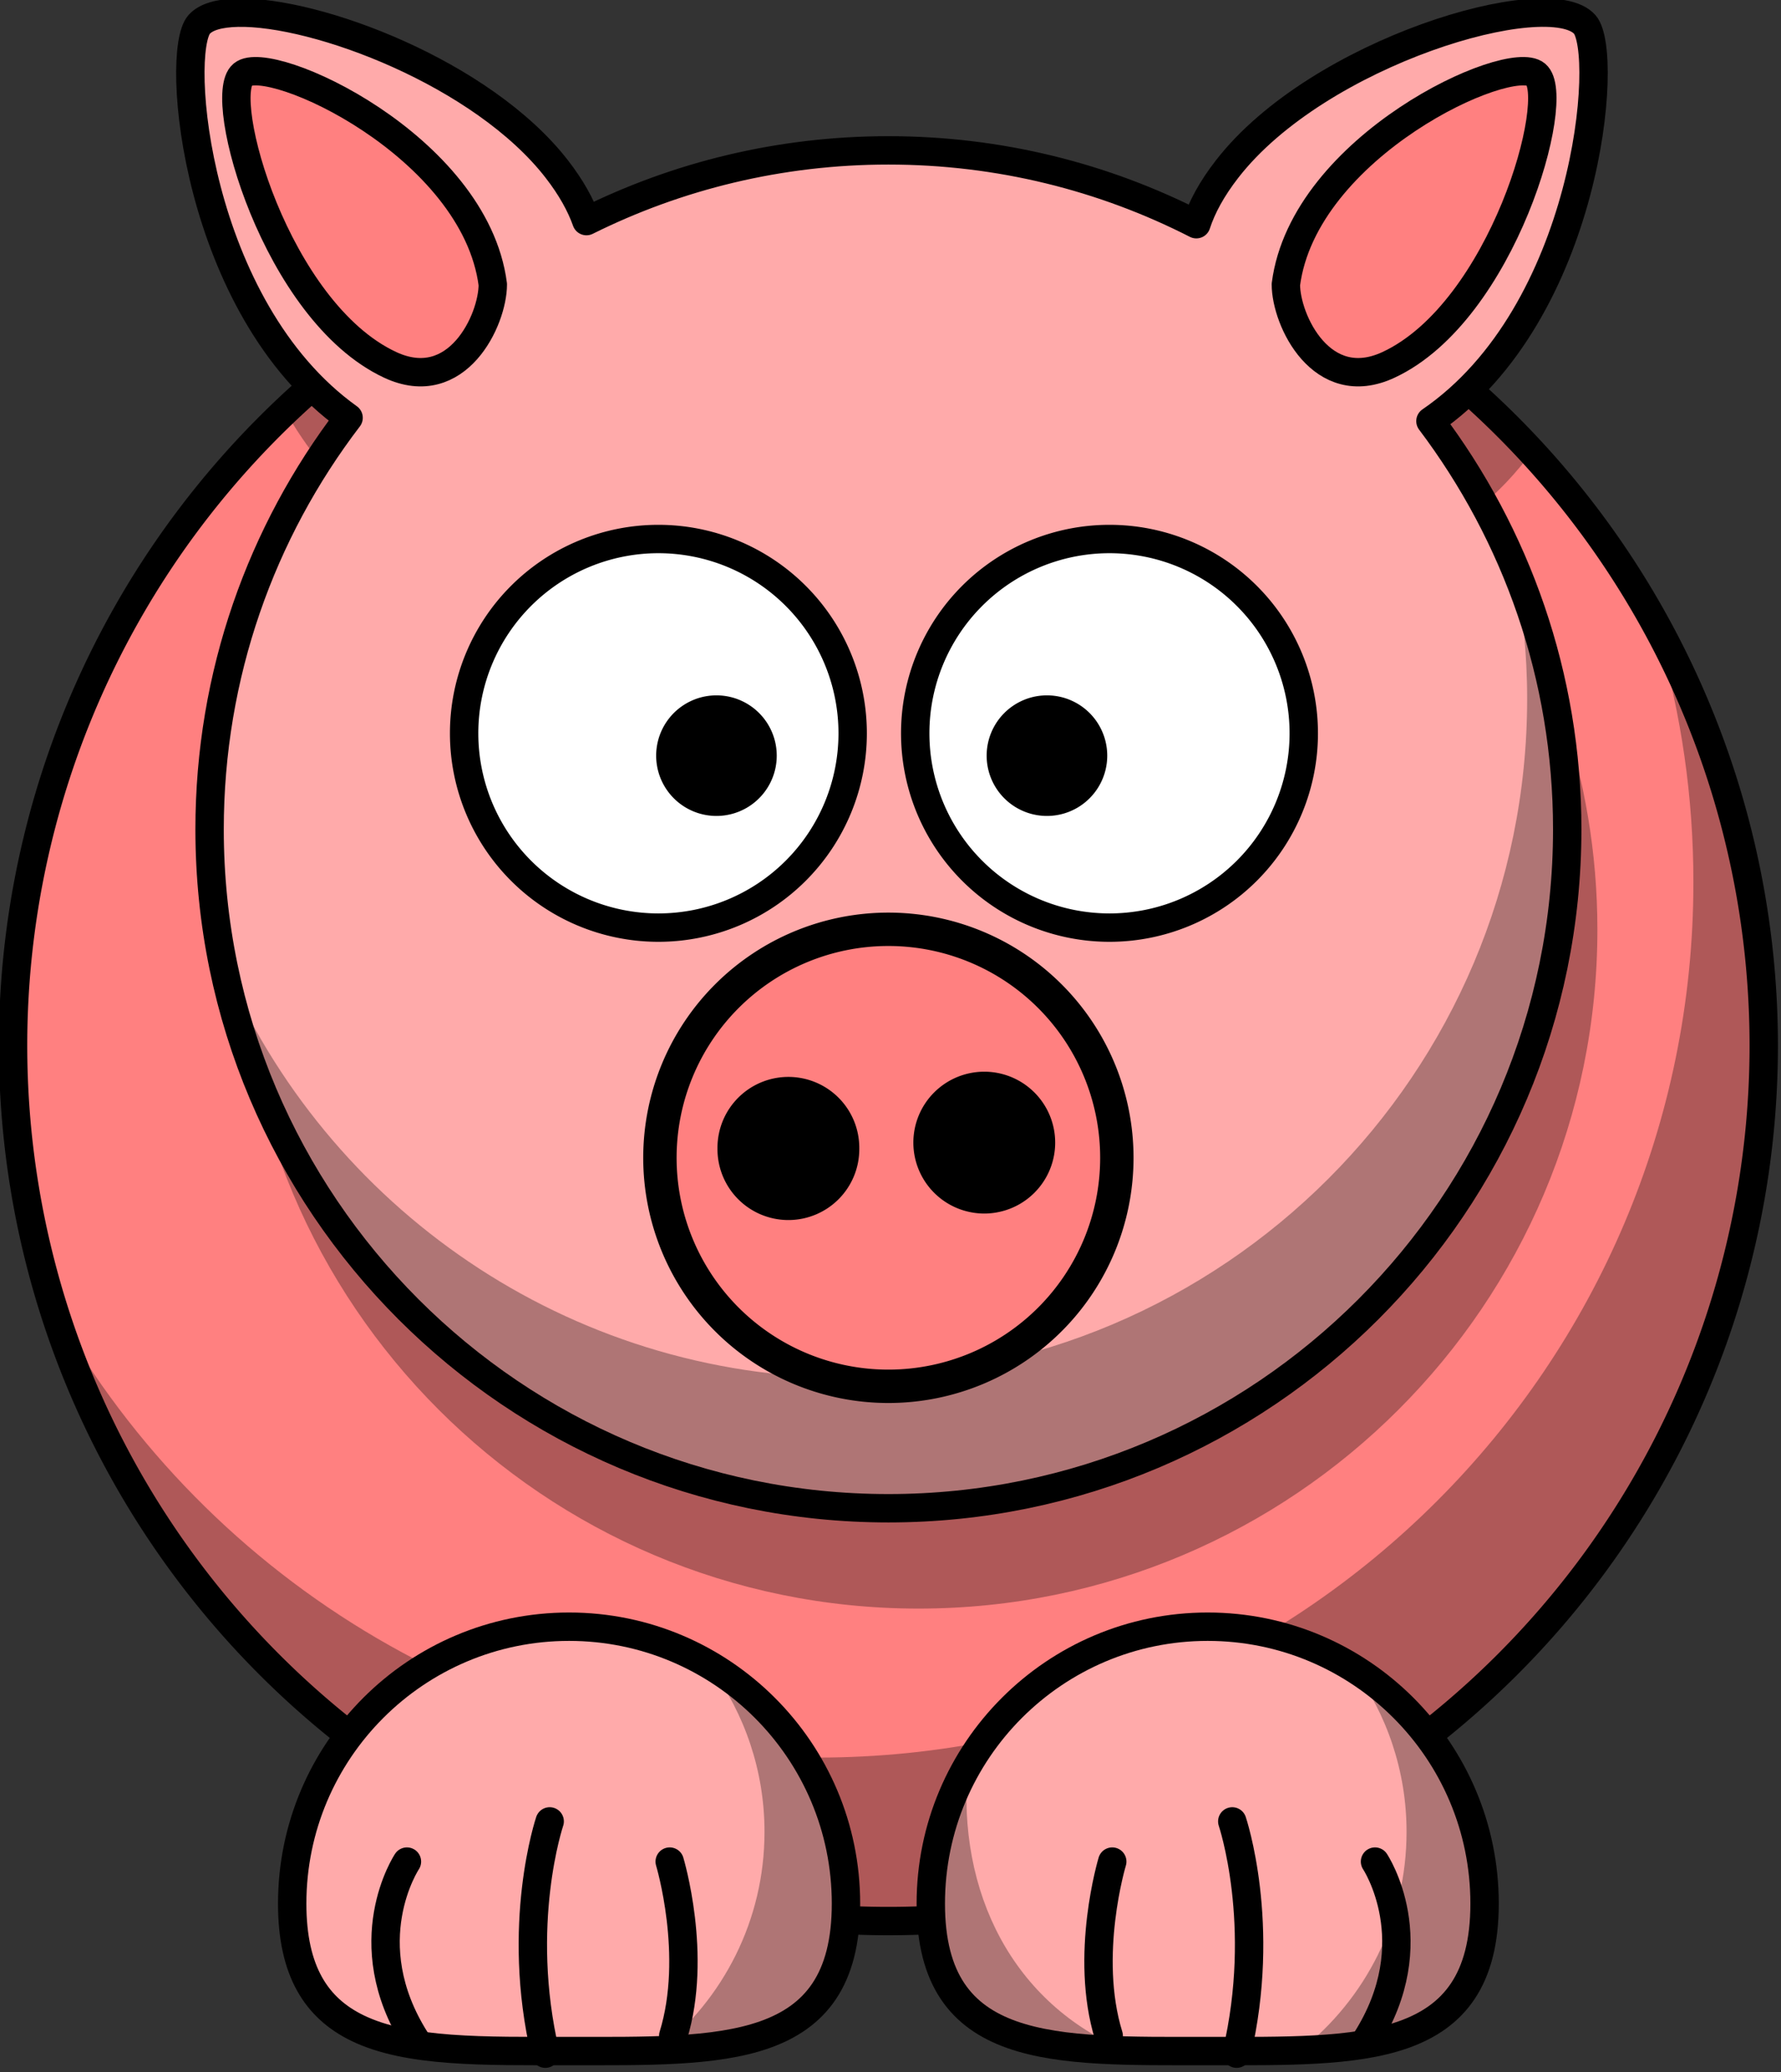 <?xml version="1.0" encoding="UTF-8" standalone="no"?>
<!-- Created with Inkscape (http://www.inkscape.org/) -->

<svg
   xmlns:dc="http://purl.org/dc/elements/1.1/"
   xmlns:cc="http://creativecommons.org/ns#"
   xmlns:rdf="http://www.w3.org/1999/02/22-rdf-syntax-ns#"
   xmlns:svg="http://www.w3.org/2000/svg"
   xmlns="http://www.w3.org/2000/svg"
   xmlns:sodipodi="http://sodipodi.sourceforge.net/DTD/sodipodi-0.dtd"
   xmlns:inkscape="http://www.inkscape.org/namespaces/inkscape"
   id="svg2"
   sodipodi:docname="8.svg"
   inkscape:export-filename="D:\Android\images\reindeer\pexeso\card_pig.png"
   viewBox="0 0 117.559 136.751"
   sodipodi:version="0.32"
   inkscape:export-xdpi="82.258698"
   version="1.0"
   inkscape:export-ydpi="82.258698"
   y="0"
   x="0"
   inkscape:version="0.92.4 (unknown)"
   width="117.559"
   height="136.751">
  <rect x="0" y="0" width="117.559" height="136.751" fill="#333333" stroke="none"/>
  <defs
     id="defs38" />
  <sodipodi:namedview
     id="base"
     bordercolor="#666666"
     inkscape:pageshadow="2"
     inkscape:window-y="27"
     pagecolor="#ffffff"
     inkscape:window-height="1376"
     inkscape:window-maximized="1"
     inkscape:zoom="1.9105263"
     inkscape:window-x="0"
     showgrid="false"
     borderopacity="1.0"
     inkscape:current-layer="g5630"
     inkscape:cx="-64.694064"
     inkscape:cy="63.888226"
     inkscape:window-width="2560"
     inkscape:pageopacity="0.0"
     fit-margin-top="0"
     fit-margin-left="0"
     fit-margin-right="0"
     fit-margin-bottom="0" />
  <g
     id="layer1"
     inkscape:label="Layer 1"
     inkscape:groupmode="layer"
     transform="translate(-9.694,-29.446)">
    <g
       id="g1344">
      <g
         id="g5630">
        <g
           id="layer1-1"
           transform="matrix(0.387,0,0,0.387,-59.617,-80.29)">
          <path
             id="path2383"
             style="fill:#ff8080;stroke:#000000;stroke-width:4.84;stroke-linecap:round;stroke-linejoin:round"
             inkscape:connector-curvature="0"
             d="m 479.92,463.08 a 149.3,149.3 0 0 1 -298.59,0 149.3,149.3 0 1 1 298.59,0 z" />
          <path
             id="path3306"
             style="fill:#000000;fill-opacity:0.314"
             inkscape:connector-curvature="0"
             d="m 274.78,324.61 c -17.377,7.021 -33.132,17.218 -46.547,29.872 3.923,6.677 9.014,12.812 15.465,17.432 -14.88,19.479 -23.708,43.793 -23.708,70.18 -1e-5,63.911 51.87,115.78 115.78,115.78 63.911,2e-5 115.78,-51.87 115.78,-115.78 -1e-5,-26.136 -8.705,-50.228 -23.33,-69.613 4.505,-3.082 8.335,-6.889 11.608,-11.117 -12.784,-13.72 -28.095,-25.054 -45.224,-33.199 -0.368,0.436 -0.713,0.878 -1.059,1.323 -2.61,3.362 -4.3,6.487 -5.256,9.415 -15.772,-8.053 -33.608,-12.592 -52.522,-12.592 -18.495,2e-5 -35.987,4.34 -51.501,12.062 -0.984,-2.775 -2.616,-5.729 -5.067,-8.886 -1.312,-1.69 -2.811,-3.316 -4.424,-4.878 z" />
          <path
             id="path2385"
             style="fill:#ffaaaa;stroke:#000000;stroke-width:4.84;stroke-linecap:round;stroke-linejoin:round"
             inkscape:connector-curvature="0"
             d="m 219.61,285.72 c -3.103,0.069 -5.396,0.711 -6.542,2.004 -4.22,4.766 -0.714,48.321 25.486,67.079 -14.88,19.479 -23.708,43.793 -23.708,70.18 0,63.911 51.87,115.78 115.78,115.78 63.911,0 115.78,-51.87 115.78,-115.78 0,-26.136 -8.705,-50.228 -23.33,-69.613 26.94,-18.43 30.581,-62.832 26.318,-67.647 -6.107,-6.898 -45.392,4.558 -60.992,24.654 -2.61,3.362 -4.3,6.487 -5.256,9.415 -15.772,-8.053 -33.608,-12.592 -52.522,-12.592 -18.495,0 -35.987,4.34 -51.501,12.062 -0.984,-2.775 -2.616,-5.729 -5.067,-8.886 -12.674,-16.328 -41.002,-26.956 -54.45,-26.658 z" />
          <path
             id="path3293"
             style="fill:#000000;fill-opacity:0.314"
             inkscape:connector-curvature="0"
             d="m 437.34,380.12 c 1.456,7.314 2.231,14.869 2.231,22.612 -2e-5,63.911 -51.87,115.78 -115.78,115.78 -47.934,0 -89.085,-29.158 -106.67,-70.709 10.613,52.986 57.419,92.981 113.51,92.981 63.911,-3e-5 115.78,-51.87 115.78,-115.78 0,-15.916 -3.247,-31.085 -9.075,-44.883 z" />
          <path
             id="path2387"
             style="fill:#ffffff;stroke:#000000;stroke-width:4.84;stroke-linecap:round;stroke-linejoin:round"
             inkscape:connector-curvature="0"
             d="m 324.53,408.61 a 33.135,33.135 0 1 1 -66.27,0 33.135,33.135 0 1 1 66.27,0 z" />
          <path
             id="path2391"
             style="fill:#ffffff;stroke:#000000;stroke-width:4.84;stroke-linecap:round;stroke-linejoin:round"
             inkscape:connector-curvature="0"
             d="m 401.47,408.61 a 33.135,33.135 0 1 1 -66.27,0 33.135,33.135 0 1 1 66.27,0 z" />
          <path
             id="path2393"
             style="fill:#000000"
             inkscape:connector-curvature="0"
             d="m 311.58,412.42 a 10.283,10.283 0 0 1 -20.566,0 10.283,10.283 0 1 1 20.566,0 z" />
          <path
             id="path2395"
             style="fill:#000000"
             inkscape:connector-curvature="0"
             d="m 367.95,412.42 a 10.283,10.283 0 0 1 -20.566,0 10.283,10.283 0 1 1 20.566,0 z" />
          <path
             id="path3339"
             style="fill:#000000;fill-opacity:0.314"
             inkscape:connector-curvature="0"
             d="m 461.99,392.14 c 3.874,13.279 5.937,27.333 5.937,41.858 2e-5,82.412 -66.872,149.28 -149.28,149.28 -56.658,0 -105.99,-31.62 -131.29,-78.158 18.178,61.952 75.464,107.24 143.27,107.24 82.412,0 149.28,-66.872 149.28,-149.28 0,-25.664 -6.502,-49.835 -17.923,-70.936 z" />
          <path
             id="path3231"
             style="fill:#ff8080;fill-rule:evenodd;stroke:#000000;stroke-width:4.84;stroke-linejoin:round"
             inkscape:connector-curvature="0"
             d="m 398.42,332.06 c 3.047,-23.613 38.086,-39.609 42.656,-35.801 4.57,3.809 -5.65,40.418 -25.137,49.512 -11.426,5.332 -17.52,-7.617 -17.52,-13.711 z" />
          <path
             id="path3233"
             style="fill:#ff8080;fill-rule:evenodd;stroke:#000000;stroke-width:4.84;stroke-linejoin:round"
             inkscape:connector-curvature="0"
             d="m 263.15,332.06 c -3.047,-23.613 -38.086,-39.609 -42.656,-35.801 -4.57,3.809 5.65,40.418 25.137,49.512 11.426,5.332 17.52,-7.617 17.52,-13.711 z" />
          <path
             id="path3235"
             style="fill:#ffaaaa;stroke:#000000;stroke-width:4.84;stroke-linecap:round;stroke-linejoin:round"
             inkscape:connector-curvature="0"
             d="m 432.31,608.19 c 0,26.069 -21.158,25.137 -47.227,25.137 -26.069,0 -47.227,0.932 -47.227,-25.137 0,-26.069 21.158,-47.227 47.227,-47.227 26.069,0 47.227,21.158 47.227,47.227 z" />
          <path
             id="path3238"
             style="fill:#ffaaaa;stroke:#000000;stroke-width:4.84;stroke-linecap:round;stroke-linejoin:round"
             inkscape:connector-curvature="0"
             d="m 323.39,608.19 c 0,26.069 -21.158,25.137 -47.227,25.137 -14.496,0 -27.473,0.288 -36.138,-3.938 -6.918,-3.374 -11.089,-9.626 -11.089,-21.199 0,-26.069 21.158,-47.227 47.227,-47.227 26.069,0 47.227,21.158 47.227,47.227 z" />
          <path
             id="path3327"
             style="fill:#000000;fill-opacity:0.314"
             inkscape:connector-curvature="0"
             d="m 409.89,568.01 c 5.715,7.841 9.113,17.505 9.113,27.943 1e-5,15.084 -7.061,28.506 -18.037,37.208 18.248,-0.693 31.347,-4.469 31.347,-24.956 0,-16.978 -8.962,-31.871 -22.423,-40.195 z" />
          <path
             id="path3332"
             style="fill:#000000;fill-opacity:0.314"
             inkscape:connector-curvature="0"
             d="m 300.38,568.01 c 5.715,7.841 9.113,17.505 9.113,27.943 1e-5,15.084 -7.061,28.506 -18.037,37.208 18.248,-0.693 31.347,-4.469 31.347,-24.956 0,-16.978 -8.962,-31.871 -22.423,-40.195 z" />
          <path
             id="path3349"
             style="fill:#000000;fill-opacity:0.314"
             inkscape:connector-curvature="0"
             d="m 344.17,584.61 c -4.008,6.939 -6.315,15.011 -6.315,23.595 0,21.181 13.979,24.518 33.199,25.032 -19.094,-7.959 -28.804,-26.871 -26.885,-48.627 z" />
          <g
             id="g2469"
             transform="matrix(-1.21,0,0,1.21,726.31,-129.99)">
            <path
               id="path2471"
               style="fill:none;stroke:#000000;stroke-width:4;stroke-linecap:round"
               inkscape:connector-curvature="0"
               d="m 357.34,628.69 c -3.503,-11.331 0.5,-24.551 0.5,-24.551" />
            <path
               id="path2473"
               style="fill:none;stroke:#000000;stroke-width:4;stroke-linecap:round"
               inkscape:connector-curvature="0"
               d="m 375.37,631.21 c 4.293,-18.256 -0.613,-32.735 -0.613,-32.735" />
            <path
               id="path2475"
               style="fill:none;stroke:#000000;stroke-width:4;stroke-linecap:round"
               inkscape:connector-curvature="0"
               d="m 393.62,629.32 c 8.813,-13.849 1.259,-25.181 1.259,-25.181" />
          </g>
          <g
             id="g2508"
             transform="matrix(1.21,0,0,1.21,-64.181,-129.99)">
            <path
               id="path2510"
               style="fill:none;stroke:#000000;stroke-width:4;stroke-linecap:round"
               inkscape:connector-curvature="0"
               d="m 357.34,628.69 c -3.503,-11.331 0.5,-24.551 0.5,-24.551" />
            <path
               id="path2512"
               style="fill:none;stroke:#000000;stroke-width:4;stroke-linecap:round"
               inkscape:connector-curvature="0"
               d="m 375.37,631.21 c 4.293,-18.256 -0.613,-32.735 -0.613,-32.735" />
            <path
               id="path2514"
               style="fill:none;stroke:#000000;stroke-width:4;stroke-linecap:round"
               inkscape:connector-curvature="0"
               d="m 393.62,629.32 c 8.813,-13.849 1.259,-25.181 1.259,-25.181" />
          </g>
          <path
             id="path2387-1"
             style="fill:#ff8080;stroke:#000000;stroke-width:5.692;stroke-linecap:round;stroke-linejoin:round"
             inkscape:connector-curvature="0"
             d="m 369.59,481 a 38.968,38.968 0 0 1 -77.936,0 38.968,38.968 0 1 1 77.936,0 z" />
          <path
             id="path2393-7"
             style="fill:#000000"
             inkscape:connector-curvature="0"
             d="m 325.66,479.41 a 12.094,12.094 0 1 1 -24.187,0 12.094,12.094 0 1 1 24.187,0 z" />
          <path
             id="path2393-4"
             style="fill:#000000"
             inkscape:connector-curvature="0"
             d="m 359.07,478.52 a 12.094,12.094 0 0 1 -24.187,0 12.094,12.094 0 1 1 24.187,0 z" />
        </g>
      </g>
    </g>
    <g
       id="g5202"
       transform="translate(152.04,99.567)" />
  </g>
</svg>
